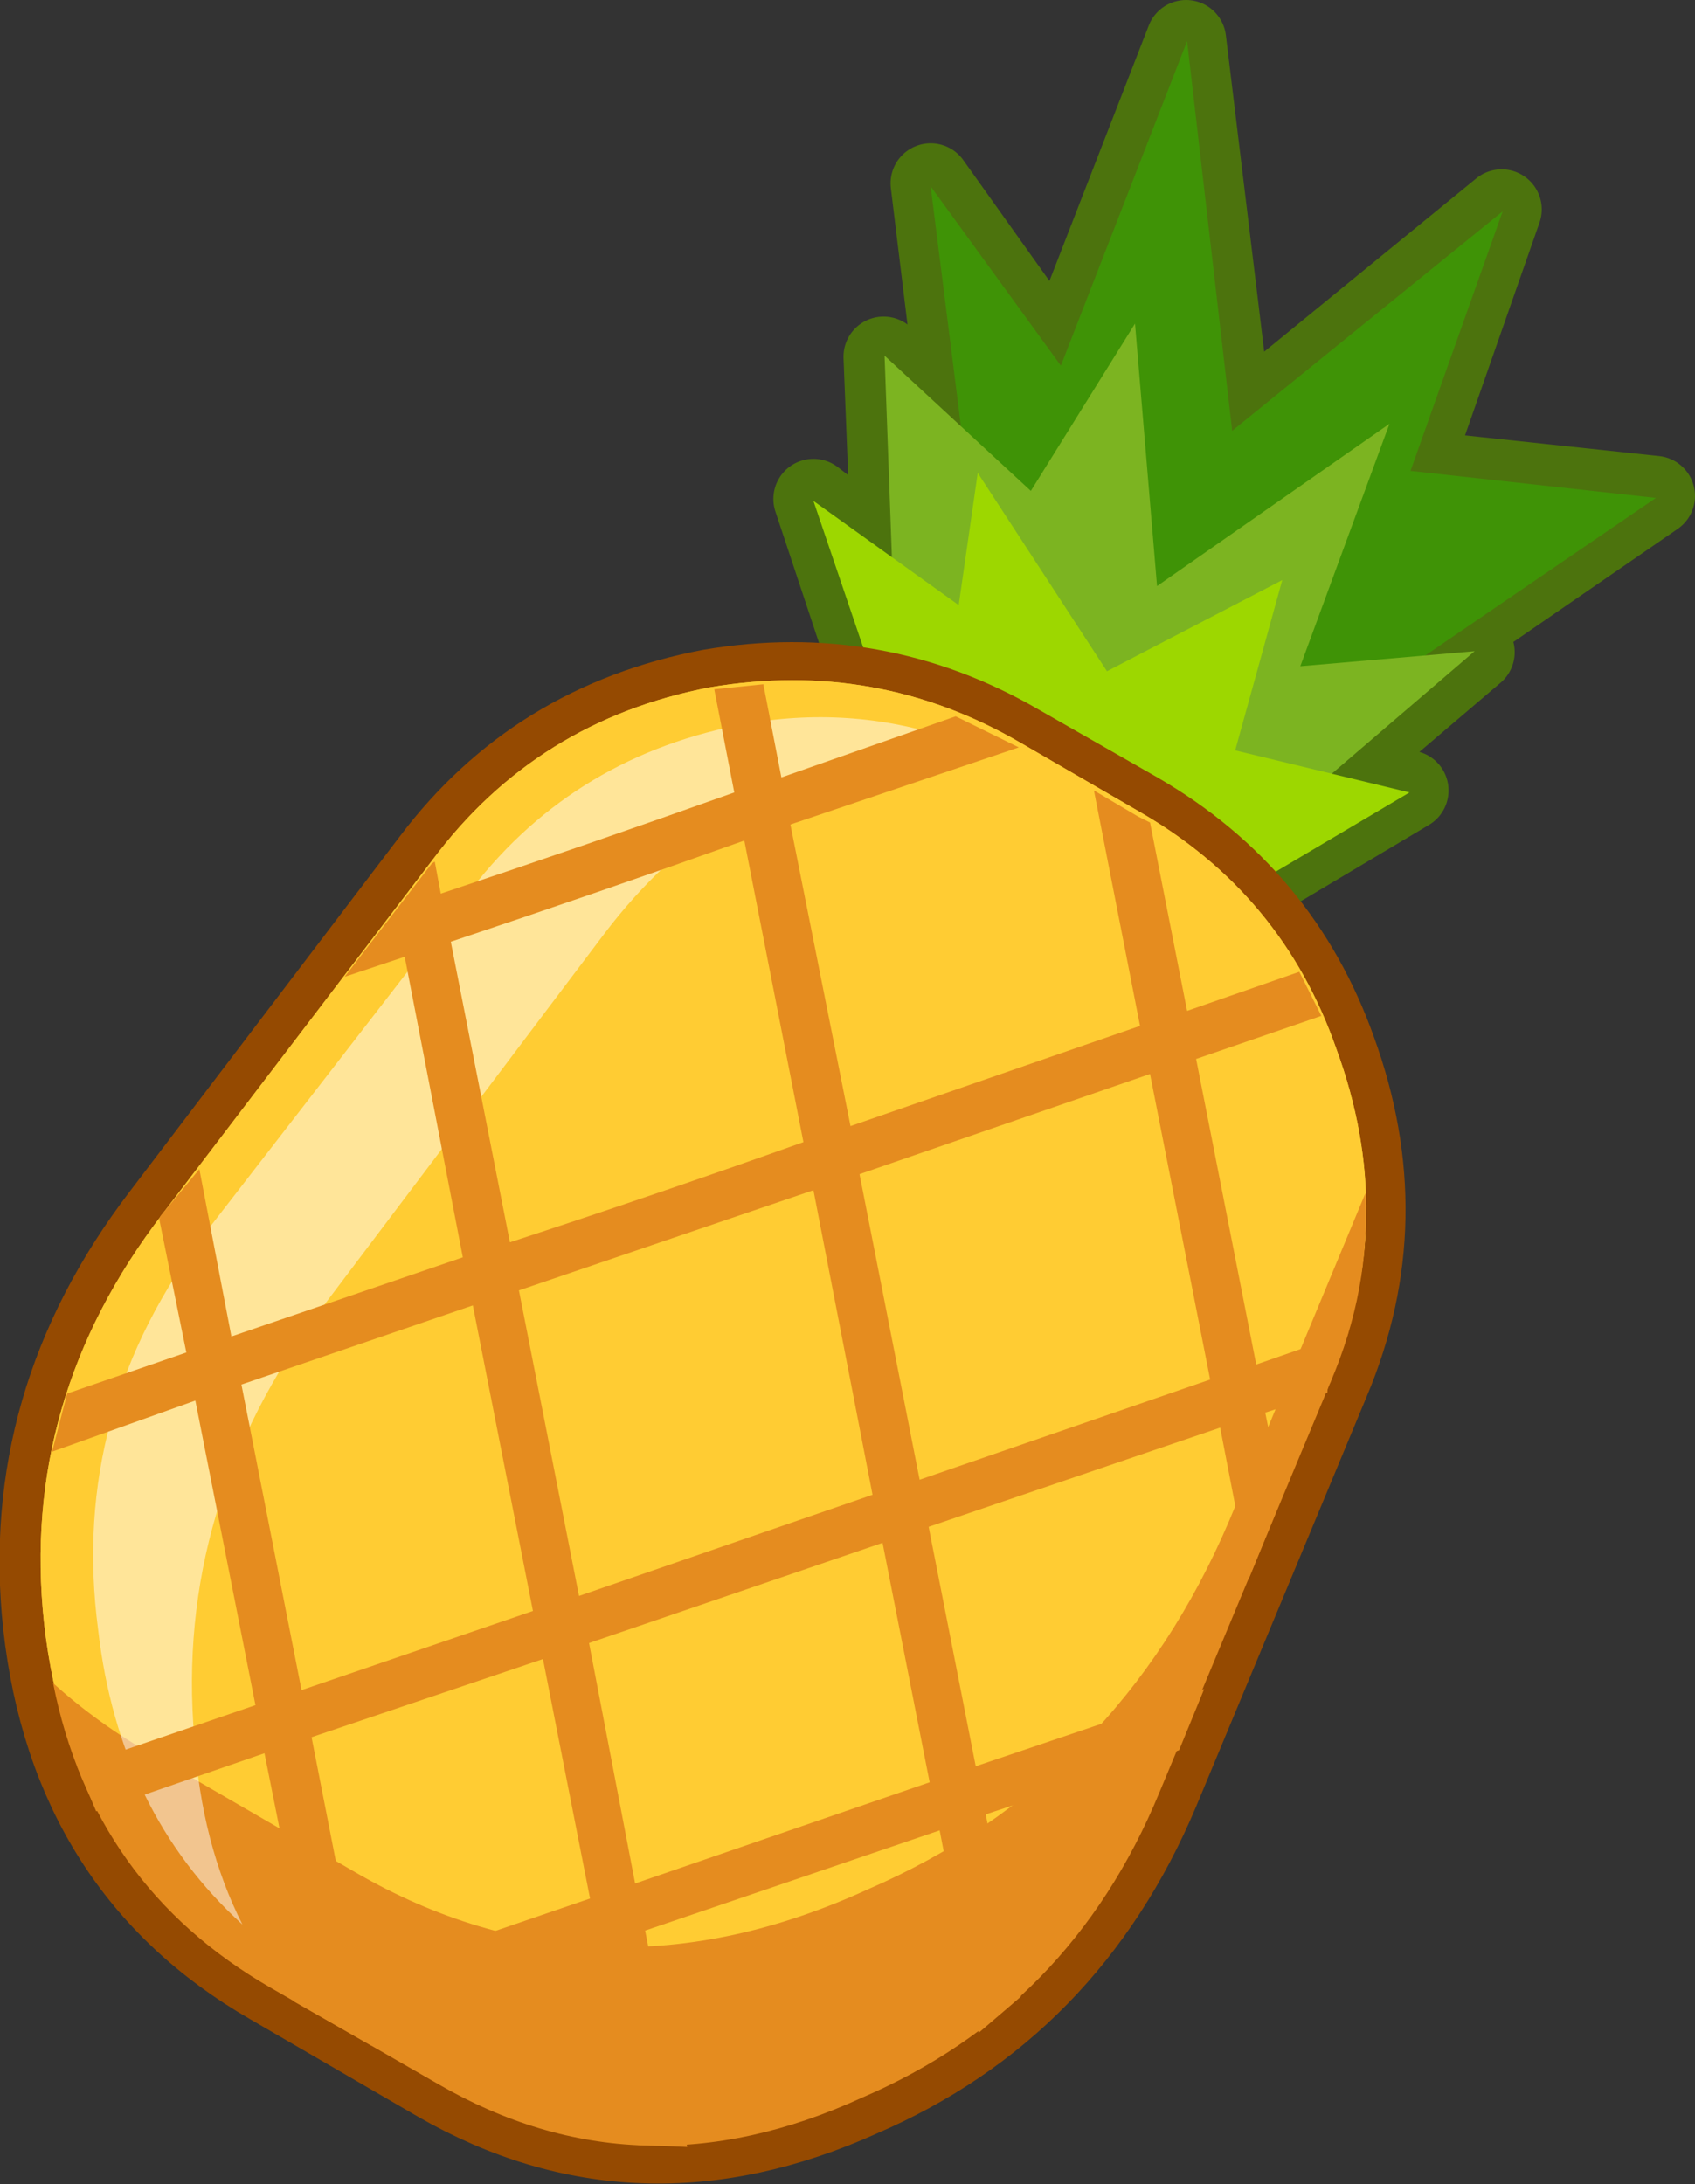 <?xml version="1.0" encoding="UTF-8" standalone="no"?>
<svg xmlns:xlink="http://www.w3.org/1999/xlink" height="109.0px" width="84.6px" xmlns="http://www.w3.org/2000/svg">
  <rect width="100%" height="100%" fill="#333333" stroke="none"/>
  <g transform="matrix(1.0, 0.0, 0.0, 1.0, 40.2, 54.1)">
    <path d="M12.7 -35.9 L6.25 -44.95 7.75 -32.65 3.9 -36.3 4.3 -26.2 0.4 -29.2 4.75 -16.1 4.7 -15.85 5.5 -15.5 18.85 -7.95 30.1 -14.65 26.3 -15.5 33.4 -21.55 30.7 -21.3 42.4 -29.35 30.2 -30.65 34.75 -43.65 21.35 -32.7 19.0 -52.1 12.7 -35.9 Z" fill="none" stroke="#4c730d" stroke-linecap="round" stroke-linejoin="round" stroke-width="4.0"/>
    <path d="M23.05 -16.0 L8.9 -23.8 6.25 -44.8 12.75 -35.85 19.05 -52.05 21.3 -32.6 34.8 -43.55 30.2 -30.6 42.45 -29.25 23.05 -16.0" fill="#3f9306" fill-rule="evenodd" stroke="none"/>
    <path d="M3.95 -36.35 L4.7 -15.75 19.7 -9.85 33.4 -21.6 24.7 -20.85 29.15 -32.95 17.55 -24.85 16.45 -37.95 11.25 -29.6 3.95 -36.35" fill="#7cb421" fill-rule="evenodd" stroke="none"/>
    <path d="M30.15 -14.55 L19.0 -7.95 4.9 -15.85 0.4 -29.1 7.65 -23.9 8.6 -30.5 15.05 -20.6 23.8 -25.15 21.45 -16.65 30.15 -14.55" fill="#9dd700" fill-rule="evenodd" stroke="none"/>
    <path d="M-18.35 49.8 Q-8.35 55.55 2.75 50.55 13.1 46.1 17.65 35.3 L26.2 14.75 Q29.55 6.75 26.5 -1.65 23.75 -9.4 16.6 -13.55 L10.65 -16.95 Q3.5 -21.1 -4.75 -19.7 -13.45 -18.05 -18.65 -11.15 L-32.15 6.6 Q-39.25 15.9 -38.05 27.0 -36.7 39.2 -26.7 44.95 L-18.35 49.8 Z" fill="none" stroke="#954a01" stroke-linecap="round" stroke-linejoin="round" stroke-width="4.0"/>
    <path d="M-4.75 -19.8 Q3.55 -21.2 10.7 -17.05 L16.65 -13.6 Q23.8 -9.5 26.5 -1.75 29.6 6.7 26.25 14.65 L17.65 35.25 Q13.15 46.0 2.75 50.45 -8.3 55.45 -18.3 49.7 -22.45 47.3 -26.65 44.85 -36.65 39.1 -38.0 26.9 -39.2 15.75 -32.1 6.5 L-18.6 -11.2 Q-13.4 -18.15 -4.75 -19.8" fill="#ffcc33" fill-rule="evenodd" stroke="none"/>
    <path d="M10.7 -17.05 L16.65 -13.6 Q23.8 -9.5 26.5 -1.75 29.6 6.7 26.25 14.65 L17.65 35.25 Q13.15 46.0 2.75 50.45 -8.3 55.45 -18.3 49.7 -22.45 47.3 -26.65 44.85 -36.65 39.1 -38.0 26.9 -39.2 15.75 -32.1 6.5 L-18.6 -11.2 Q-13.4 -18.15 -4.75 -19.8 3.55 -21.2 10.7 -17.05" fill="#ffcc33" fill-rule="evenodd" stroke="none"/>
    <path d="M26.2 14.9 L17.65 35.4 Q13.2 46.15 2.8 50.6 -8.35 55.7 -18.35 49.9 L-26.7 45.1 Q-35.55 40.0 -37.55 29.9 -35.35 31.9 -32.55 33.5 L-22.45 39.35 Q-10.35 46.35 3.1 40.2 15.6 34.8 21.15 21.8 L27.95 5.45 Q28.2 10.25 26.2 14.9" fill="#e58c1f" fill-rule="evenodd" stroke="none"/>
    <path d="M4.35 -16.75 Q-4.4 -14.9 -10.0 -7.55 L-24.15 11.2 Q-31.5 21.05 -30.5 32.65 -30.15 37.9 -28.1 41.95 -34.25 36.35 -35.3 27.25 -36.75 16.3 -29.85 7.3 L-16.65 -9.75 Q-11.45 -16.45 -2.85 -18.0 2.5 -18.9 7.5 -17.15 L4.35 -16.75" fill="#ffffff" fill-opacity="0.498" fill-rule="evenodd" stroke="none"/>
    <path d="M-14.3 10.3 L-11.3 25.55 3.35 20.5 0.4 5.3 -14.3 10.3 M14.4 -14.65 L16.6 -13.35 17.2 -13.05 19.05 -3.65 24.65 -5.6 25.75 -3.4 19.5 -1.25 22.5 14.0 27.1 12.4 26.2 14.9 Q26.05 15.1 26.05 15.4 L22.95 16.4 23.8 20.6 22.15 24.65 20.7 17.15 6.15 22.1 8.5 34.05 19.9 30.2 18.65 33.25 9.0 36.45 10.75 45.55 8.65 47.35 6.7 37.25 -8.0 42.25 -5.9 53.05 -8.35 52.95 -10.35 43.05 -21.8 47.0 -21.65 48.0 -25.6 45.75 -24.6 45.4 -27.0 33.4 -35.4 36.3 -36.35 34.05 -27.45 31.0 -30.45 15.8 -37.6 18.35 -36.85 15.45 -30.9 13.4 -32.25 6.75 -32.2 6.6 -30.25 4.25 -28.65 12.6 -17.1 8.65 -20.0 -6.35 -23.0 -5.35 -18.65 -11.0 -18.5 -11.1 -18.2 -9.5 Q-10.85 -11.95 -3.55 -14.55 L-4.55 -19.7 -2.1 -19.95 -1.2 -15.3 7.5 -18.35 10.65 -16.8 -0.75 -12.95 2.25 2.1 16.7 -2.9 14.4 -14.65 M-28.15 15.0 L-25.15 30.25 -13.6 26.3 -16.6 11.05 -28.15 15.0 M-17.7 -7.1 L-14.75 7.9 Q-7.4 5.5 -0.1 2.9 L-3.05 -12.15 Q-10.35 -9.55 -17.7 -7.1 M-10.8 27.9 L-8.5 39.9 6.2 34.85 3.85 22.9 -10.8 27.9 M2.7 4.5 L5.7 19.75 20.2 14.75 17.2 -0.5 2.7 4.5 M-24.65 32.6 L-22.3 44.6 -10.75 40.65 -13.1 28.7 -24.65 32.6" fill="#e58c1f" fill-rule="evenodd" stroke="none"/>
  </g>
</svg>
